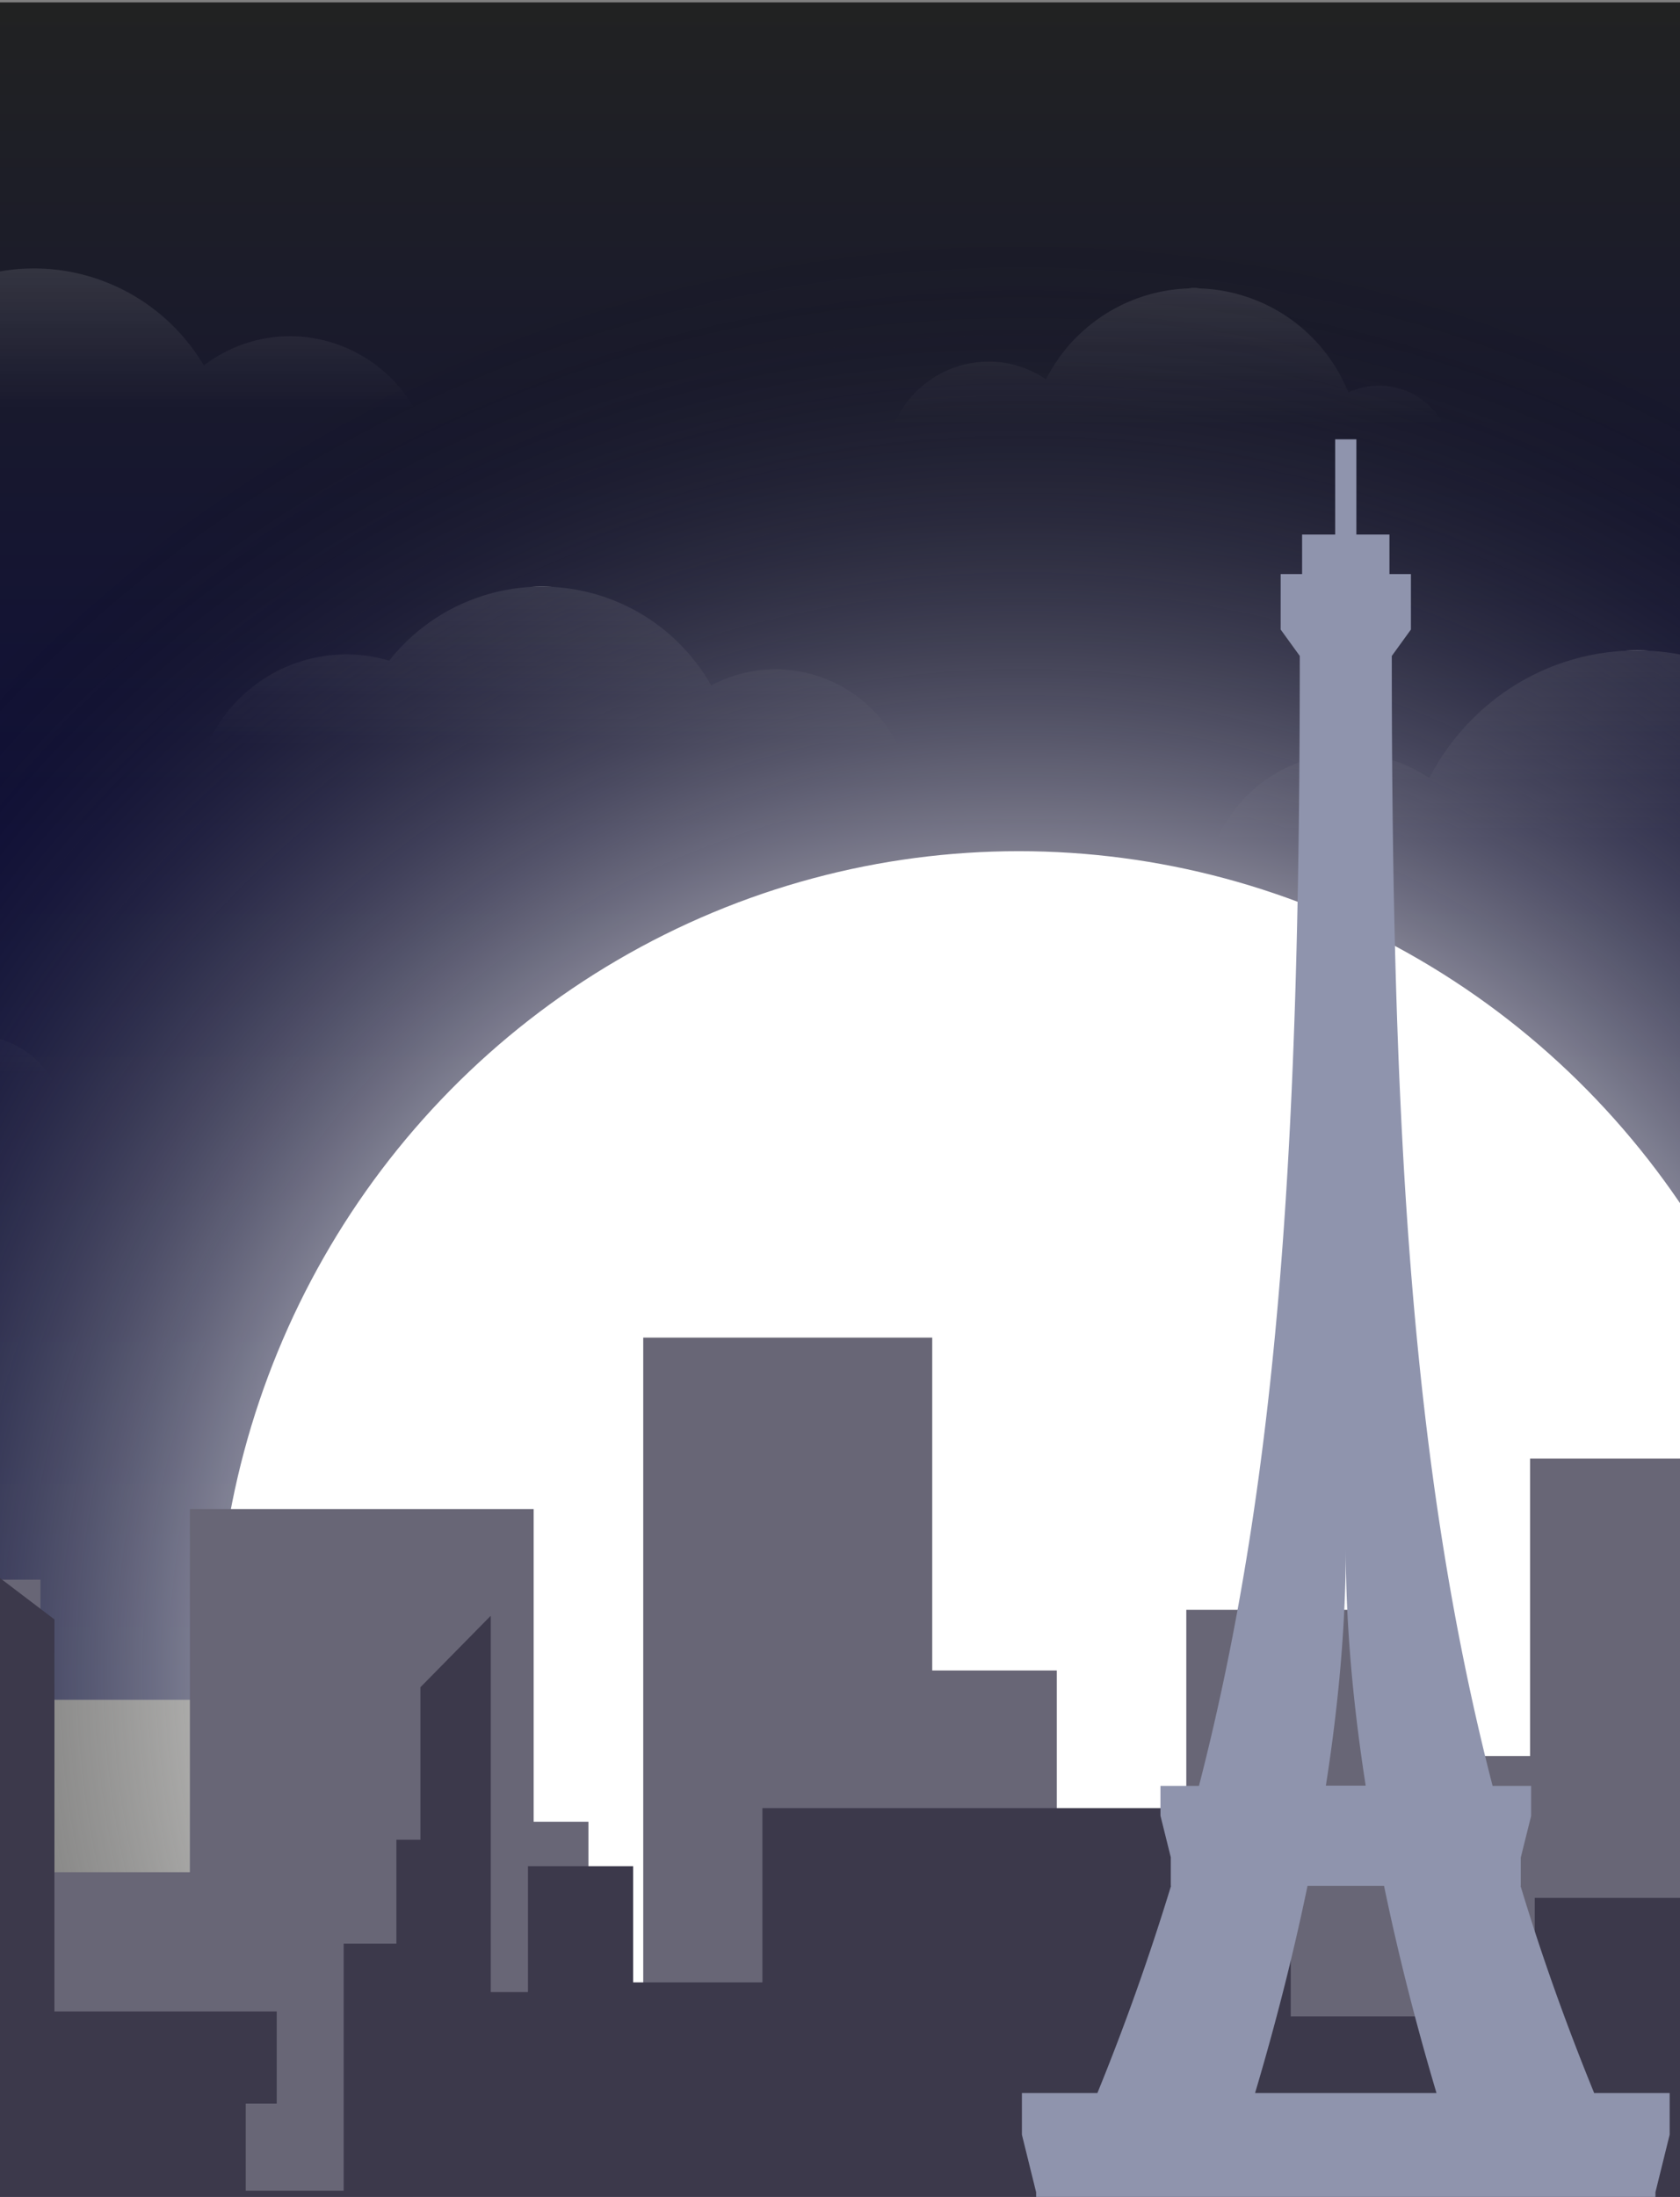 <svg xmlns="http://www.w3.org/2000/svg" xmlns:xlink="http://www.w3.org/1999/xlink" width="713" height="932" viewBox="0 0 713 932">
  <rect x="0" y="0" width="713" height="932" fill="#808080" stroke="none"/>
  <defs>
    <clipPath id="clip-path">
      <rect id="Rectangle_310" data-name="Rectangle 310" width="713" height="932" transform="translate(0 -6)" fill="#fff"/>
    </clipPath>
    <clipPath id="clip-path-2">
      <rect id="Rectangle_299" data-name="Rectangle 299" width="1865" height="1554" transform="translate(0 0.093)"/>
    </clipPath>
    <linearGradient id="linear-gradient" x1="0.5" x2="0.5" y2="1" gradientUnits="objectBoundingBox">
      <stop offset="0" stop-color="#212222"/>
      <stop offset="0.495" stop-color="#0f0f39"/>
      <stop offset="1" stop-color="#111546"/>
    </linearGradient>
    <linearGradient id="linear-gradient-2" x1="0.5" x2="0.5" y2="0.999" gradientUnits="objectBoundingBox">
      <stop offset="0" stop-color="#fff"/>
      <stop offset="0.001" stop-color="#fff" stop-opacity="0.153"/>
      <stop offset="1" stop-color="#fff" stop-opacity="0"/>
    </linearGradient>
    <linearGradient id="linear-gradient-3" x1="0.5" y1="0.001" x2="0.5" y2="1.002" xlink:href="#linear-gradient-2"/>
    <linearGradient id="linear-gradient-4" x1="0.5" y1="0" x2="0.5" y2="0.999" xlink:href="#linear-gradient-2"/>
    <linearGradient id="linear-gradient-5" x1="0.5" y1="0" x2="0.5" y2="1" xlink:href="#linear-gradient-2"/>
    <linearGradient id="linear-gradient-6" x1="0.5" y1="-0.001" x2="0.5" y2="1" xlink:href="#linear-gradient-2"/>
    <linearGradient id="linear-gradient-7" x1="9.135" y1="-0.001" x2="9.135" y2="1" xlink:href="#linear-gradient-2"/>
    <linearGradient id="linear-gradient-8" x1="-8.352" y1="0.001" x2="-8.352" y2="1.002" xlink:href="#linear-gradient-2"/>
    <linearGradient id="linear-gradient-9" x1="0.5" y1="-0.001" x2="0.5" y2="0.999" xlink:href="#linear-gradient-2"/>
    <linearGradient id="linear-gradient-10" x1="0.5" y1="0" x2="0.5" y2="1" xlink:href="#linear-gradient-2"/>
    <linearGradient id="linear-gradient-11" x1="0.5" y1="0" x2="0.5" y2="1" xlink:href="#linear-gradient-2"/>
    <radialGradient id="radial-gradient" cx="0.5" cy="0.5" r="0.5" gradientUnits="objectBoundingBox">
      <stop offset="0" stop-color="#ebe4e2" stop-opacity="0.949"/>
      <stop offset="0.452" stop-color="#f8f7f4" stop-opacity="0.651"/>
      <stop offset="0.916" stop-opacity="0"/>
      <stop offset="1" stop-color="#ffe5df" stop-opacity="0"/>
    </radialGradient>
  </defs>
  <g id="Groupe_de_masques_3" data-name="Groupe de masques 3" transform="translate(0 6)" clip-path="url(#clip-path)">
    <g id="Layer_1" transform="translate(-361 1.907)">
      <g id="Groupe_3545" data-name="Groupe 3545" transform="translate(0 -7)">
        <g id="Groupe_3535" data-name="Groupe 3535" transform="translate(0 0)" clip-path="url(#clip-path-2)">
          <rect id="Rectangle_298" data-name="Rectangle 298" width="1864.871" height="720.118" transform="translate(-0.28 0.073)" fill="url(#linear-gradient)"/>
        </g>
        <g id="Groupe_3536" data-name="Groupe 3536" transform="translate(0 0)" opacity="0.7" clip-path="url(#clip-path-2)">
          <path id="Tracé_12310" data-name="Tracé 12310" d="M715.33,140.383a42.818,42.818,0,0,1,24.353,7.549,70.545,70.545,0,0,1,128.347,5.55,30.385,30.385,0,0,1,13.054-2.886,31.072,31.072,0,0,1,27.1,15.985H675.4A43.728,43.728,0,0,1,715.33,140.383Z" transform="translate(65.222 12.106)" fill="url(#linear-gradient-2)"/>
          <path id="Tracé_12311" data-name="Tracé 12311" d="M139.506,387.576a52.644,52.644,0,0,1,29.728,9.1A86.416,86.416,0,0,1,246.023,349.5c36.091,0,66.916,22.313,79.97,53.951a36.833,36.833,0,0,1,16.016-3.552,37.926,37.926,0,0,1,33.019,19.427H90.8A53.428,53.428,0,0,1,139.506,387.576Z" transform="translate(8.526 38.551)" fill="url(#linear-gradient-3)"/>
          <path id="Tracé_12312" data-name="Tracé 12312" d="M1175.925,391.987a53.444,53.444,0,0,1,29.948,9.214,86.829,86.829,0,0,1,77.228-47.4c36.2,0,67.245,22.424,80.409,54.284a37.317,37.317,0,0,1,16.126-3.552,38.154,38.154,0,0,1,33.239,19.538H1127A53.384,53.384,0,0,1,1175.925,391.987Z" transform="translate(109.019 39.024)" fill="url(#linear-gradient-4)"/>
          <path id="Tracé_12313" data-name="Tracé 12313" d="M856.146,291.327a60.323,60.323,0,0,1,34.116,10.546c16.564-32.193,49.8-54.173,88.2-54.173,41.356,0,76.789,25.532,91.818,61.943a42.6,42.6,0,0,1,18.319-4.107,43.673,43.673,0,0,1,37.955,22.313H800.2A61.367,61.367,0,0,1,856.146,291.327Z" transform="translate(77.325 27.343)" fill="url(#linear-gradient-5)"/>
          <path id="Tracé_12314" data-name="Tracé 12314" d="M1259.578,281.484a63.372,63.372,0,0,1,38.394,12.988,87.8,87.8,0,0,1,75.473-43.072c39.382,0,72.73,26.2,83.919,62.165H1204.4A63.612,63.612,0,0,1,1259.578,281.484Z" transform="translate(116.525 27.751)" fill="url(#linear-gradient-6)"/>
          <path id="Tracé_12315" data-name="Tracé 12315" d="M190.633,92.314a45.062,45.062,0,0,0-27.315,9.214A62.393,62.393,0,0,0,50,115.182H229.8A45.31,45.31,0,0,0,190.633,92.314Z" transform="translate(4.569 7.89)" fill="url(#linear-gradient-7)"/>
          <path id="Tracé_12316" data-name="Tracé 12316" d="M1623.633,136.525a45.061,45.061,0,0,0-27.315,9.214A62.343,62.343,0,0,0,1483,159.282h179.8A45.17,45.17,0,0,0,1623.633,136.525Z" transform="translate(143.545 12.745)" fill="url(#linear-gradient-8)"/>
          <path id="Tracé_12317" data-name="Tracé 12317" d="M458.291,130.451a60.376,60.376,0,0,0-36.639,12.433A83.853,83.853,0,0,0,349.689,101.7c-37.626,0-69.439,24.977-80.189,59.39H510.946A60.987,60.987,0,0,0,458.291,130.451Z" transform="translate(25.856 11.269)" fill="url(#linear-gradient-9)"/>
          <path id="Tracé_12318" data-name="Tracé 12318" d="M650.717,258.379a56.735,56.735,0,0,0-27.315,6.883,82.546,82.546,0,0,0-136.684-10.546,62.535,62.535,0,0,0-18.32-2.664,64.508,64.508,0,0,0-58.8,38.409h293A58.139,58.139,0,0,0,650.717,258.379Z" transform="translate(39.444 24.657)" fill="url(#linear-gradient-10)"/>
          <path id="Tracé_12319" data-name="Tracé 12319" d="M1274,93.148a68.258,68.258,0,0,0-41.685,14.1A95.386,95.386,0,0,0,1150.369,60.4c-42.782,0-78.983,28.418-91.269,67.6h274.794A68.864,68.864,0,0,0,1274,93.148Z" transform="translate(102.434 6.723)" fill="url(#linear-gradient-11)"/>
        </g>
        <g id="Groupe_3537" data-name="Groupe 3537" transform="translate(0 0)" clip-path="url(#clip-path-2)">
          <path id="Tracé_12320" data-name="Tracé 12320" d="M653.911,0c361.145,0,653.911,296.265,653.911,661.727s-292.766,661.727-653.911,661.727S0,1027.189,0,661.727,292.766,0,653.911,0Z" transform="translate(139.475 43.145)" fill="url(#radial-gradient)"/>
        </g>
        <g id="Groupe_3538" data-name="Groupe 3538" transform="translate(0 0)" clip-path="url(#clip-path-2)">
          <ellipse id="Ellipse_32" data-name="Ellipse 32" cx="340.613" cy="344.684" rx="340.613" ry="344.684" transform="translate(452.773 360.187)" fill="#fff"/>
        </g>
        <g id="Groupe_3539" data-name="Groupe 3539" transform="translate(0 0)" clip-path="url(#clip-path-2)">
          <path id="Tracé_12321" data-name="Tracé 12321" d="M0,991.637V752.079H126.811V662.161h88.856V790.488h33.787v-177.5H378.459V737.092h63.406V583.011h145.9V715.667h23.256v79.15h23.256V510.3H756.918V651.5h52.875v64.163h54.959V625.75h93.024V687.8h52.875V561.586h99.387v92.027h69.768v-38.52h196.689v47.068h57.043V587.229h105.749V764.844h82.384V589.45H1748.59v51.286h116.28v350.9Z" transform="translate(-0.28 56.254)" fill="#686676"/>
        </g>
        <g id="Groupe_3540" data-name="Groupe 3540" transform="translate(0 0)" clip-path="url(#clip-path-2)">
          <path id="Tracé_12322" data-name="Tracé 12322" d="M-78,914V799.994H31.7L71.19,756.922l8.118-61.5,9.215,60.389L124.064,798h27.315V756.922h49.8V724.064l47.609-16.429V591.518h86.333L391.947,634.7V800.993h94.341v39.075H473.124v36.966H514.7V772.242h22.378V728.171h10.2V663.453l29.838-30.306V792.779h15.8v-53.4h44.647v49.288h54.849V714.739h181.66v63.719h42.563V803.1h103.555V752.815h268.98v61.61h79.093V563.877l21.391-52.4,20.294,50.4V812.316h26.328V519.7l25.34-53.4,29.509,49.288V805.1h22.269V746.6h69V576.31l22.927-23.09h36.969v47.734h63.954V752.815h136.026v39.519H1958v306.5H-78Z" transform="translate(-7.845 51.41)" fill="#3c394b"/>
        </g>
        <g id="Groupe_3541" data-name="Groupe 3541" transform="translate(0 0)" clip-path="url(#clip-path-2)">
          <path id="Tracé_12323" data-name="Tracé 12323" d="M1001.7,927.3V910.652l6.033-24.422V868.579H975.7c-11.957-29.307-22.379-58.5-31.264-87.919h.11V768.671l4.388-17.651V738.254H932.588C897.923,603.711,889.805,458.4,889.805,258.916l8.118-11.212V224.17h-9.105V207.407H874.777V167h-9v40.407H851.74V224.17h-9.1V247.7l8.118,11.212c0,199.484-8.118,344.8-42.782,479.338H791.625v12.655l4.388,17.651v12.1h.11c-9,29.418-19.307,58.613-31.264,87.919H732.827V886.23l6.034,24.422V927.3c-26.328,55.172-58.469,111.9-97.961,173.4h87.21l.329-1.332a146.6,146.6,0,0,1,43.441-74.043,145,145,0,0,1,98.509-38.631h0a145,145,0,0,1,98.509,38.631,148.64,148.64,0,0,1,43.44,74.043l.329,1.332h87.21C1060.277,1039.2,1028.025,982.475,1001.7,927.3ZM870.279,637.68c0,32.193,3.072,66.051,8.447,100.464H861.832C867.207,703.841,870.279,669.873,870.279,637.68ZM854.044,780.66h32.471c6.143,29.639,13.712,59.168,22.269,87.919H831.775C840.331,839.828,847.9,810.3,854.044,780.66Z" transform="translate(61.876 18.459)" fill="#8f94ad"/>
        </g>
        <g id="Groupe_3542" data-name="Groupe 3542" transform="translate(0 0)" clip-path="url(#clip-path-2)">
          <rect id="Rectangle_306" data-name="Rectangle 306" width="2019.765" height="318.597" transform="translate(-77.727 1235.607)" fill="#1c1335"/>
        </g>
        <g id="Groupe_3543" data-name="Groupe 3543" transform="translate(0 0)" clip-path="url(#clip-path-2)">
          <path id="Tracé_12324" data-name="Tracé 12324" d="M602.618,1113H-70.6v318.6H17.268c20.294-120.445,123.959-212.028,248.8-212.028s228.392,91.694,248.8,212.028h87.868V1113Z" transform="translate(-7.127 122.608)" fill="#341d4b"/>
          <path id="Tracé_12325" data-name="Tracé 12325" d="M1216.428,1113H543.1v318.6h87.868c20.294-120.445,123.959-212.028,248.8-212.028s228.392,91.694,248.8,212.028h87.868V1113Z" transform="translate(52.391 122.608)" fill="#341d4b"/>
          <path id="Tracé_12326" data-name="Tracé 12326" d="M1830.118,1113H1156.9v318.6h87.868c20.294-120.445,123.959-212.028,248.8-212.028,124.727,0,228.392,91.694,248.8,212.028h87.868V1113Z" transform="translate(111.919 122.608)" fill="#341d4b"/>
        </g>
        <g id="Groupe_3544" data-name="Groupe 3544" transform="translate(0 0)" clip-path="url(#clip-path-2)">
          <path id="Tracé_12327" data-name="Tracé 12327" d="M-341.5,1056.909l36.859-45.625h45.964l16.345-58.946,13.932,63.941,17.99-42.294H-75.153l27.863,64.608V952.338H99.377v-46.4L112.1,821.347l11.847,83.368,22.6-58.5,5.7-59.279,4.059,58.835,18.429,57.725,10.641-87.142,10.75,86.7v47.29h20.075l13.054-25.754H345.211v-37.3h20.513v-35.3h49.584v34.857h23.366v39.408h83.919l37.736,38.187V913.374H698.44v38.964H767.22V1010.4h44.318l26.218-37.3h46.622V947.343h5.485V908.933h5.485l5.485-36.966,8.557,37.3h6.582v38.52h6.143V972.32h43.441l23.8,44.737V987.195h11.409l27.863-65.273,26.328,66.939h13.822v32.3l34.445-34.746h14.7V803.142l13.164-27.419h66.368l13.493,26.531V889.4h78.873V801.7l11.408-25.976h63.954l11.957,23.756V958.222H1425.3V885.177H1440v-46.4h9.873V814.687h110.9v26.864h9.215v46.4H1585.9v75.708h54.63V847.1h-8.776V837.11h13.712l21.281-58.613,4.937-51.4,5.485,51.952,19.088,56.393h10.86v11.1h-9.763V956h22.159V918.369l39.272-39.852h283.57l43,43.627v31.083h57.811l55.727-53.062,73.717,61.277v194.045H-341.5Z" transform="translate(-33.4 80.122)" fill="#767475"/>
        </g>
      </g>
    </g>
  </g>
</svg>
